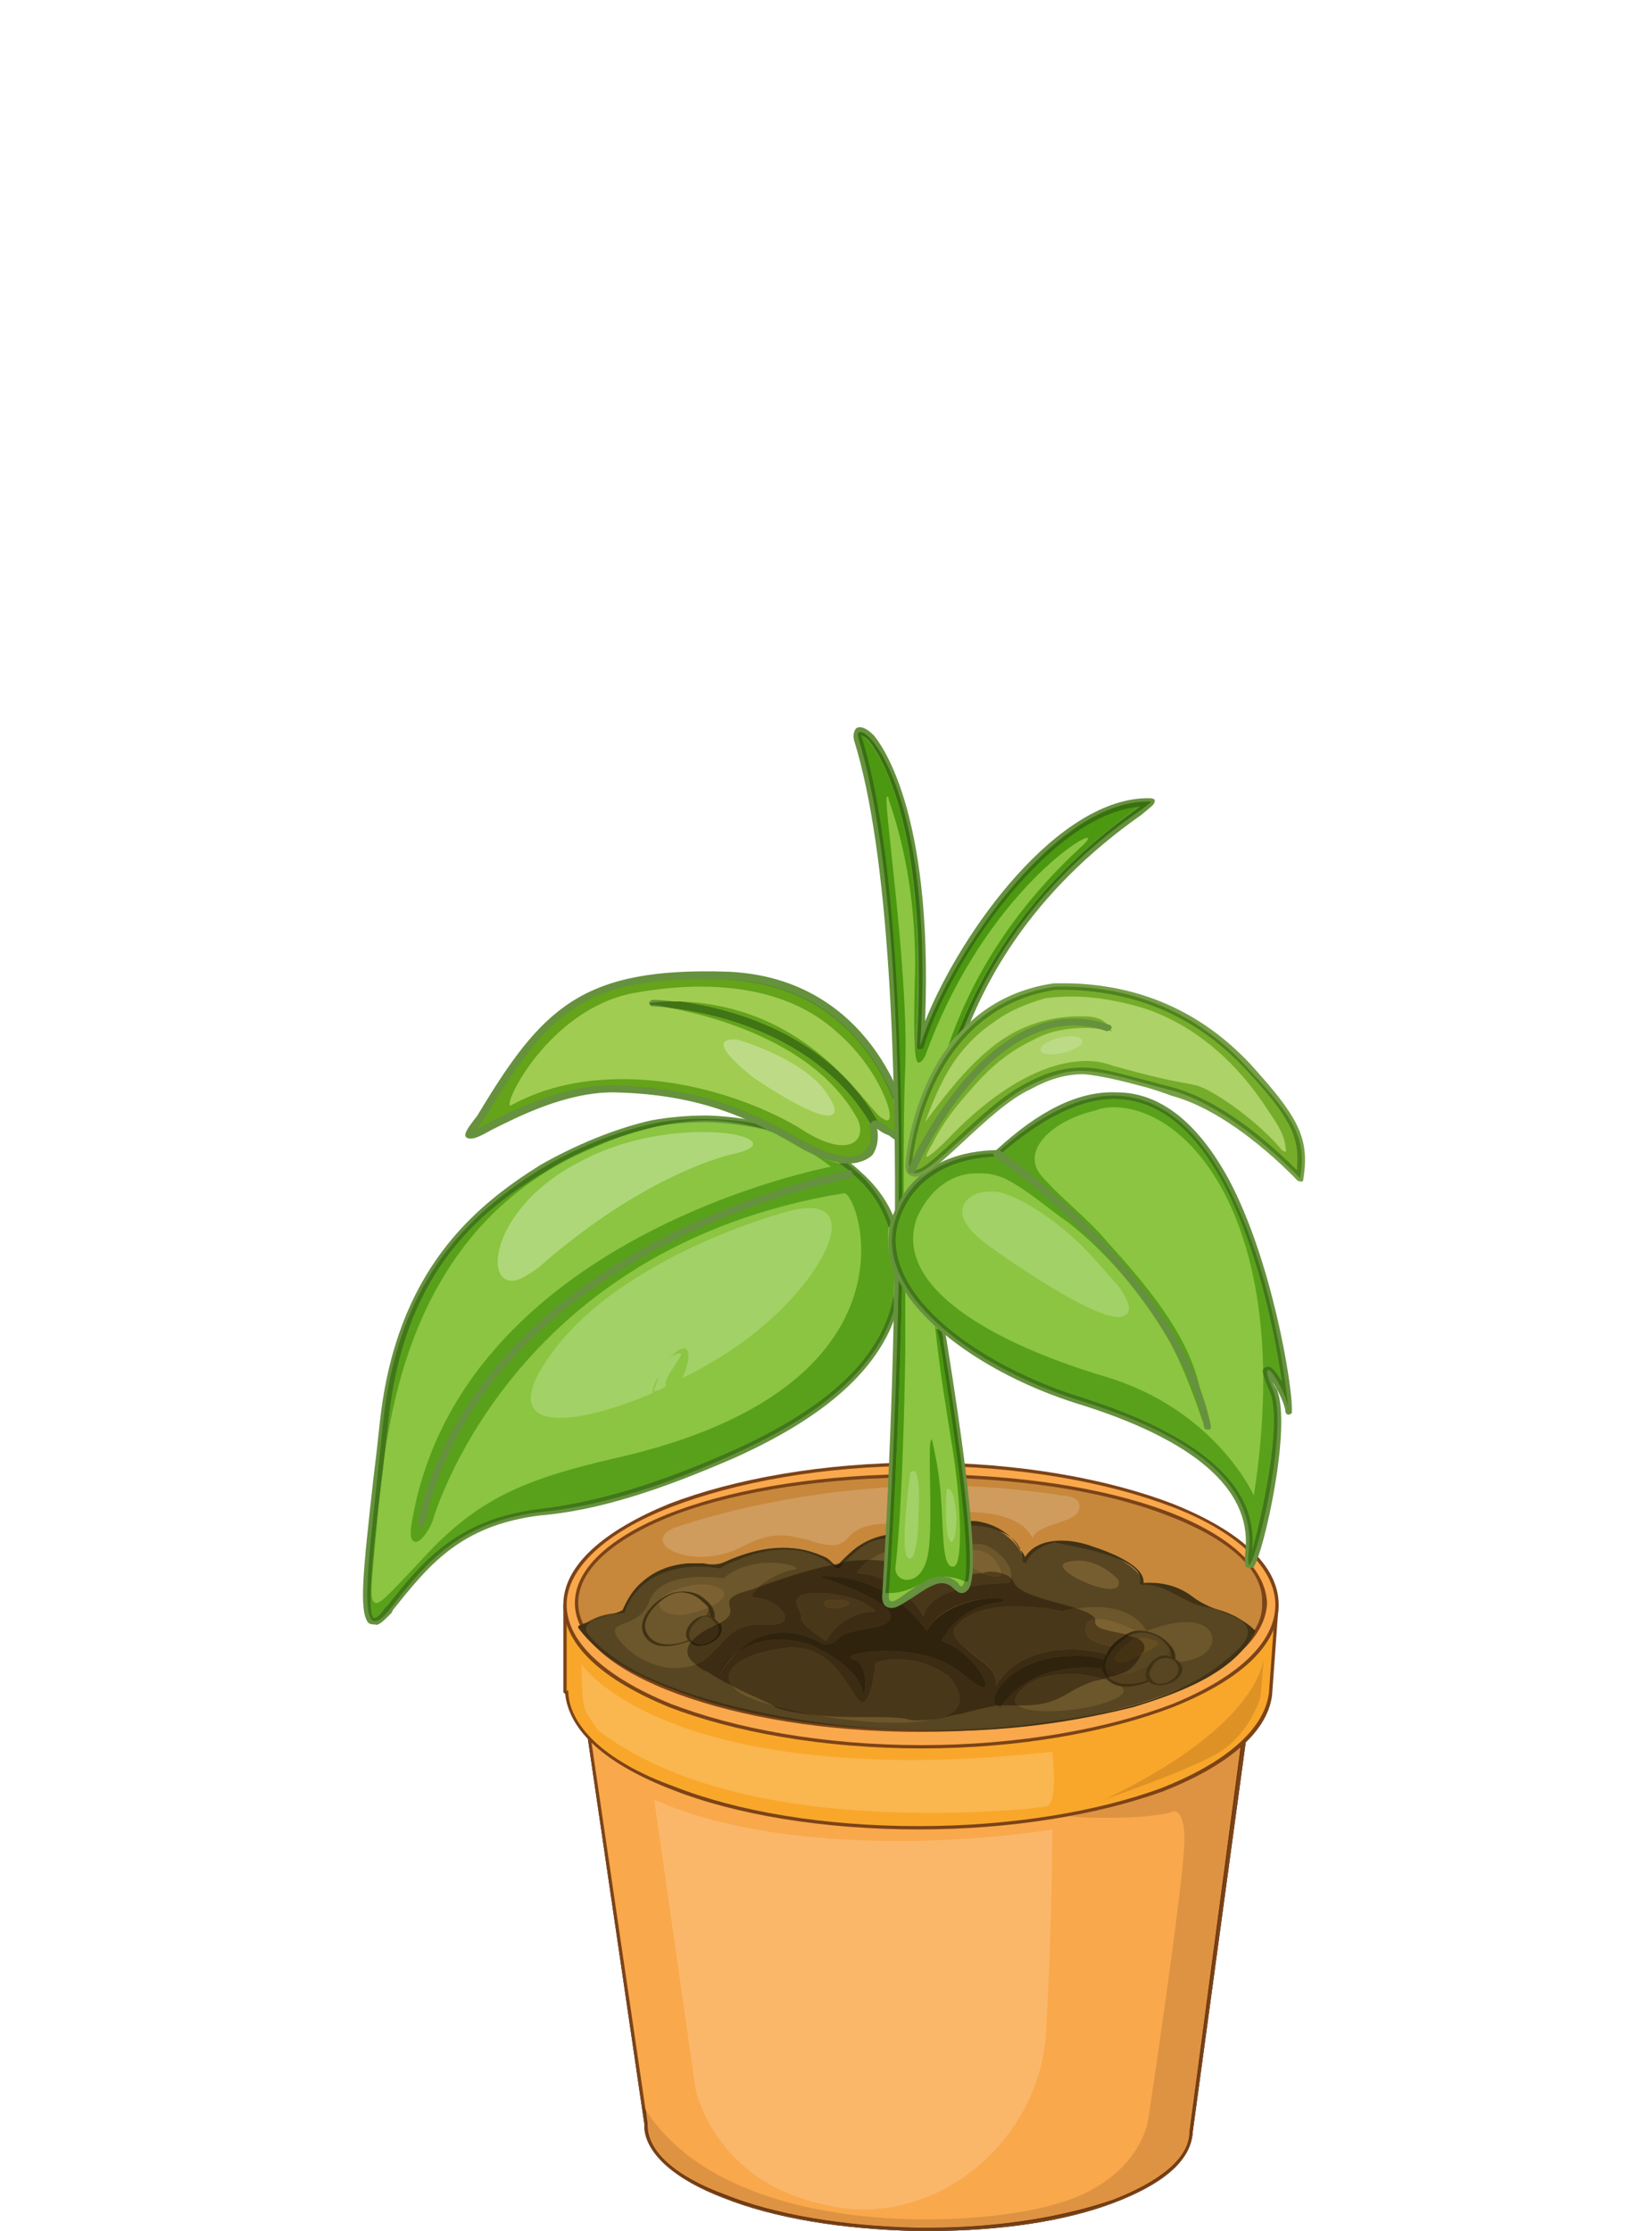 <svg version="1.2" xmlns="http://www.w3.org/2000/svg" viewBox="0 0 100 135" width="100" height="135">
	<title>flower_in_a_pot_03-svg</title>
	<style>
		.s0 { fill: #8bc541 } 
		.s1 { fill: #66913e } 
		.s2 { fill: #59a11b } 
		.s3 { fill: #417719 } 
		.s4 { fill: #aed77a } 
		.s5 { fill: #a2d167 } 
		.s6 { fill: #a0cc51 } 
		.s7 { fill: #64a31a } 
		.s8 { fill: #407414 } 
		.s9 { fill: #bddb86 } 
		.s10 { fill: #aa6b28 } 
		.s11 { fill: #2e1010 } 
		.s12 { fill: #f9a84c } 
		.s13 { fill: #7c4317 } 
		.s14 { fill: #fab76a } 
		.s15 { fill: #de9342 } 
		.s16 { fill: #6f3b14 } 
		.s17 { fill: #f9a72b } 
		.s18 { fill: #c7883c } 
		.s19 { fill: #584521 } 
		.s20 { fill: #403215 } 
		.s21 { fill: #6c562b } 
		.s22 { fill: #775e30 } 
		.s23 { fill: #d09c5d } 
		.s24 { fill: #7c6232 } 
		.s25 { fill: #463618 } 
		.s26 { fill: #de9225 } 
		.s27 { fill: #54401d } 
		.s28 { fill: #3d2e12 } 
		.s29 { fill: #654e21 } 
		.s30 { fill: #fab64f } 
		.s31 { fill: #3c2c13 } 
		.s32 { fill: #875723 } 
		.s33 { fill: #2b200c } 
		.s34 { fill: #493719 } 
		.s35 { fill: #543f1c } 
		.s36 { fill: #2f230e } 
		.s37 { fill: #392911 } 
		.s38 { fill: #291d0a } 
		.s39 { fill: #453213 } 
		.s40 { fill: #4c9811 } 
		.s41 { fill: #387010 } 
		.s42 { fill: #add268 } 
		.s43 { fill: #759f46 } 
		.s44 { fill: #75ad2a } 
		.s45 { fill: #4f831d } 
	</style>
	<path id="Layer" class="s0" d="m52.1 71.1c-3.1-3-8.5-4-12.6-3.1-2.3 0.5-4.7 1.5-6.7 2.7-4.7 2.9-8.7 7-9.6 15.3-0.9 8.4-1.8 14.1 0.3 11.5 2.1-2.7 4.1-5.4 9.2-6 4-0.4 8-1.8 11.7-3.5 4.2-1.9 9.3-5 10-10 0.4-2.9-0.6-5.2-2.3-6.9z"/>
	<path id="Layer" fill-rule="evenodd" class="s1" d="m22.7 98.3q-0.3 0-0.4-0.1c-0.6-0.7-0.3-3.3 0.3-8.7q0.2-1.6 0.4-3.5c1-9.1 5.7-13 9.7-15.5 2.1-1.2 4.5-2.2 6.7-2.7q1.6-0.3 3.4-0.3c3.7 0.1 7.2 1.4 9.4 3.5 2 1.8 2.8 4.3 2.4 7-0.6 4.1-3.9 7.4-10.1 10.2-4.6 2-8.3 3.2-11.8 3.5-4.9 0.6-6.8 3.1-8.9 5.7l-0.1 0.2c-0.5 0.5-0.8 0.8-1 0.7zm20.1-30.4q-1.8 0-3.3 0.3c-2.1 0.5-4.5 1.5-6.5 2.7-4.2 2.5-8.6 6.3-9.5 15.2q-0.2 1.8-0.4 3.4c-0.5 4.2-0.9 7.9-0.5 8.4h0.1c0 0 0.2 0 0.6-0.6l0.2-0.2c2-2.5 4.1-5.2 9.2-5.8 3.4-0.4 7.1-1.5 11.6-3.5 6.1-2.7 9.3-5.9 9.9-9.8 0.3-2.6-0.4-5-2.3-6.7-2.1-2.1-5.5-3.3-9.1-3.4z"/>
	<path id="Layer" class="s2" d="m37.5 68.8c-1.5 0.5-3.1 1.2-4.5 2.1-4.2 2.5-8.6 6.3-9.5 15.2q-0.2 1.8-0.4 3.4c-0.5 4.2-0.9 7.9-0.5 8.4h0.1c0 0 0.2 0 0.6-0.6l0.2-0.2c2-2.5 4.1-5.2 9.2-5.8 3.4-0.4 7.1-1.5 11.6-3.5 6-2.7 9.2-5.8 9.8-9.5q0-0.7 0.1-1.3-0.6-1.4-0.4-2.8-0.5-1.6-1.9-2.9-0.5-0.5-1.1-0.9-0.8-0.2-1.8-0.7 0.8 0.5 1.3 0.9c0 0-22.6 4.2-25.4 21.7-0.1 0.7 0 1 0.3 1 0.2 0 0.7-0.5 1-1.3 0 0 4.6-16.5 24.9-19.8 0.9 0 5.1 11.7-13.7 16-5.7 1.3-8.5 2.5-11.8 6.1-1.6 1.7-2.5 2.7-2.8 2.7-0.5 0-0.3-1.1-0.1-3.5 0.5-4.7 0.7-17.9 12-23.5q1.5-0.7 2.8-1.2zm9.1-0.4q0.1 0.1 0.3 0.2l-0.2-0.1z"/>
	<path id="Layer" fill-rule="evenodd" class="s3" d="m45.8 68q0.5 0.3 0.9 0.5l-0.1-0.1c-1.1-0.3-2.3-0.6-3.8-0.6-1.5 0-3.2 0.3-5.3 1-1.5 0.5-3.1 1.2-4.5 2.1-4.2 2.5-8.6 6.3-9.5 15.2q-0.2 1.8-0.4 3.4c-0.5 4.2-0.9 7.9-0.5 8.4h0.1c0 0 0.2 0 0.6-0.6l0.2-0.2c2-2.5 4.1-5.2 9.2-5.8 3.4-0.4 7.1-1.5 11.6-3.5 6-2.7 9.2-5.8 9.8-9.5q0 0.5 0 1c-1.3 4.3-5.9 7-9.7 8.7-3.7 1.7-7.7 3.1-11.7 3.5-5.1 0.6-7.1 3.3-9.2 6q-0.5 0.6-0.8 0.6c-1 0-0.2-5.1 0.5-12.1 0.9-8.3 4.9-12.4 9.6-15.3 2-1.2 4.4-2.2 6.7-2.7q1.4-0.3 3-0.3 1.7 0 3.3 0.3zm5.5 2.4q0.4 0.4 0.8 0.7c0.8 0.8 1.4 1.7 1.8 2.8q0 0.2-0.1 0.4-0.5-1.7-1.9-3-0.5-0.5-1.1-0.9 0.3 0 0.5 0z"/>
	<path id="Layer" class="s4" d="m42.6 68.5c-2.1 0-4.9 0.4-7.5 1.8-5.1 2.6-5.9 7.2-4.1 7.2 0.4 0 0.9-0.3 1.6-0.8 6.7-5.9 11.9-6.9 11.9-6.9 2.2-0.5 0.8-1.3-1.9-1.3z"/>
	<path id="Layer" class="s5" d="m49 73.1q-0.6 0-1.3 0.2c0 0-10.4 2.7-14.6 9-1.7 2.5-1 3.5 0.8 3.5 1.4 0 3.5-0.6 5.6-1.5q0-0.4 0.4-1.1-0.1 0.1-0.1 0.3-0.2 0.5-0.2 0.7 0.4-0.1 0.7-0.3v-0.2c0-0.5 1.1-1.7 0.9-1.8h-0.1c0 0-0.3 0-0.7 0.4 0.4-0.4 0.7-0.7 1-0.7h0.1c0.3 0.2 0.2 0.9-0.2 1.8 1.2-0.6 2.4-1.3 3.4-2 4.8-3.4 7.4-8.3 4.3-8.3z"/>
	<path id="Layer" class="s1" d="m25.5 92.4c-0.1 0-0.2-0.2-0.2-0.3 3.9-17 25.9-21.2 26.1-21.3 0.1 0 0.2 0.1 0.2 0.2 0.1 0.1 0 0.2-0.1 0.3-0.2 0-22 4.2-25.8 20.9 0 0.1-0.1 0.2-0.2 0.2z"/>
	<path id="Layer" class="s6" d="m54.7 67.6c0 0-1.9-8.2-10.6-8.5-8.7-0.4-11 1.8-15 8.5-1.6 2-0.2 0.9 2.3-0.3 1.6-0.7 3.7-1.4 5.7-1.4 5.5 0.1 8.5 1.7 11.7 3.5 3.3 1.8 4.4 0.4 4.1-1-0.2-0.6 0.4-0.2 1 0.2 0.9 0.5 1.7 1.1 0.8-1z"/>
	<path id="Layer" class="s1" d="m53 68.3l-0.2-0.1c-3.9-7.1-13.2-7.3-13.3-7.3-0.1 0-0.2-0.1-0.2-0.2 0-0.1 0.1-0.2 0.3-0.2 0 0 9.5 0.2 13.6 7.5 0 0.1 0 0.2-0.1 0.3z"/>
	<path id="Layer" class="s7" d="m42.4 59.2c-7.3 0-9.5 2.4-13.1 8.5q-0.4 0.5-0.5 0.7c0.2-0.1 0.5-0.3 0.7-0.4 1.6-0.8 4.5-2.3 7.5-2.3h0.1c5.3 0.1 8.3 1.5 11.8 3.5q1.5 0.8 2.5 0.8 0.7 0 1-0.4c0.3-0.3 0.4-0.7 0.3-1.2-0.1-0.1-0.1-0.3 0-0.4-3.2-5.4-9.5-6.7-12.1-7 3.1 0.6 8.9 2.3 11.3 6.7 0.4 0.8 0.1 1.6-0.9 1.6-0.6 0-1.5-0.3-2.7-1.1-2.2-1.3-6.2-2.9-10.6-2.9-2.3 0-4.6 0.4-6.8 1.6-0.5 0 2.3-5.8 7.4-6.8q2.2-0.4 4.1-0.4c3.4 0 6.2 0.9 8.2 2.7 2.6 2.2 3.7 5.4 3.1 5.4q-0.1 0-0.4-0.2c-1.1-0.9-4.4-6.7-12.1-7 2.9 0.4 8.9 1.9 11.9 7.2 0.2 0.1 0.5 0.3 0.9 0.6l0.2 0.1q0-1-0.1-1.9c-0.9-2.3-3.5-7.1-10-7.3q-0.9-0.1-1.7-0.1z"/>
	<path id="Layer" class="s8" d="m53.1 67.8l0.1 0.2v0.1c0.2 0.1 0.5 0.3 0.7 0.5q0.1 0.1 0.3 0.1 0-0.1 0-0.2l-0.2-0.1c-0.4-0.3-0.7-0.5-0.9-0.6zm-10.7-8.8c-7.3 0-9.6 2.4-13.3 8.6-0.7 0.8-0.8 1.1-0.6 1.1 0.3 0 1.4-0.7 2.9-1.4 1.6-0.7 3.6-1.4 5.6-1.4h0.1c5.5 0.1 8.5 1.7 11.7 3.5 1.1 0.6 2 0.8 2.6 0.8 1.2 0 1.7-0.9 1.5-1.8v-0.1l-0.1-0.1-0.1-0.2c-0.1 0.1-0.1 0.3 0 0.4 0.1 0.5 0 0.9-0.3 1.2q-0.3 0.4-1 0.4-1 0-2.5-0.8c-3.5-2-6.5-3.4-11.8-3.5h-0.1c-3 0-5.9 1.5-7.5 2.3-0.2 0.1-0.5 0.3-0.7 0.4q0.1-0.2 0.5-0.7c3.6-6.1 5.8-8.5 13.1-8.5q0.8 0 1.7 0.1c6.5 0.3 9.1 5 10 7.3q0-0.4 0-0.7c-1.1-2.4-3.8-6.6-10-6.8q-0.9-0.1-1.7-0.1z"/>
	<path id="Layer" class="s8" d="m40.6 60.6q-0.6 0-1.3 0.1l0.1 0.1q0.4 0 1.2 0.2c2.6 0.3 8.9 1.6 12.1 7l0.1 0.2 0.1 0.1q-0.1-0.3 0.1-0.3 0.1 0.1 0.2 0.1v-0.1l-0.1-0.2c-3-5.3-9-6.8-11.9-7.2q-0.3 0-0.6 0z"/>
	<path id="Layer" class="s9" d="m44.4 62.9c-1.3 0-0.3 1.1 1.2 2.3 1.6 1.1 3.7 2.3 4.5 2.3 0.5 0 0.6-0.3 0.1-1.1-1.3-2.3-5.6-3.5-5.6-3.5z"/>
	<path id="Layer" class="s5" d="m68.3 67.7q-0.4 0-0.8 0.3c-0.7 0.4-0.8 0.9-0.7 1.4 0.3 0.8 1.2 1.4 2 1.8q1.4 0.7 2.7 1.4c0.3 0.2 0.7 0.5 1.1 0.5 0.3 0 0.5-0.1 0.6-0.4 0.2-0.7-1-2.2-1.4-2.6-0.7-0.9-1.6-1.8-2.7-2.2q-0.4-0.2-0.8-0.2z"/>
	<path id="Layer" class="s10" d="m75.4 104l-3.3 25c-0.1 3.4-7.5 6-16.6 5.9-9.1-0.1-16.5-3-16.4-6.4l-3.9-26.7z"/>
	<path id="Layer" class="s11" d="m75.4 104h-0.1l-3.3 25c0 1.6-1.8 3-4.6 4.1-2.9 1-6.8 1.7-11.2 1.7q-0.4 0-0.7 0c-4.5-0.1-8.6-0.8-11.6-2-3-1.1-4.7-2.6-4.7-4.2v-0.1l-3.9-26.5 40.1 2.1v-0.1l0.1-0.1-40.3-2.2-0.1 0.1v0.1l3.9 26.6h0.1-0.1v0.1c0 1.7 1.9 3.3 4.8 4.4 3 1.2 7.1 1.9 11.7 2q0.3 0 0.7 0c4.4 0 8.3-0.6 11.2-1.7 2.9-1.1 4.7-2.5 4.8-4.3h-0.1 0.1l3.4-25h-0.1v-0.1z"/>
	<path id="Layer" class="s12" d="m75.4 104l-3.3 25c-0.1 3.4-7.5 6-16.6 5.9-9.1-0.1-16.5-3-16.4-6.4l-3.9-26.7z"/>
	<path id="Layer" class="s13" d="m75.4 104h-0.1l-3.3 25c0 1.6-1.8 3-4.6 4.1-2.9 1-6.8 1.7-11.2 1.7q-0.4 0-0.7 0c-4.5-0.1-8.6-0.8-11.6-2-3-1.1-4.7-2.6-4.7-4.2v-0.1l-3.9-26.5 40.1 2.1v-0.1l0.1-0.1-40.3-2.2-0.1 0.1v0.1l3.9 26.6h0.1-0.1v0.1c0 1.7 1.9 3.3 4.8 4.4 3 1.2 7.1 1.9 11.7 2q0.3 0 0.7 0c4.4 0 8.3-0.6 11.2-1.7 2.9-1.1 4.7-2.5 4.8-4.3h-0.1 0.1l3.4-25h-0.1v-0.1z"/>
	<path id="Layer" class="s14" d="m39.6 108.9l2.5 17.5c0 0 1.1 5.6 7.8 7q1.2 0.3 2.3 0.3c5.8 0 10.6-4.8 11.1-10.4 0.4-6.8 0.4-12.6 0.4-12.6 0 0-4 0.7-9.3 0.7-4.6 0-10.3-0.5-14.8-2.5z"/>
	<path id="Layer" class="s15" d="m75.1 105.7c-1.1 1-2.8 1.9-4.7 2.7-1.7 0.6-3.6 1.1-5.7 1.5q0.8 0.1 2.1 0.1c1.1 0 2.4 0 4-0.3 0 0 0.1-0.1 0.3-0.1 0.2 0 0.6 0.3 0.6 1.7 0 2.4-2.2 17-2.2 17 0 0-0.5 3.7-5.7 5.1-1.7 0.5-4.6 0.9-7.7 0.9-6.2 0-13.7-1.5-17-6.6l0.1 0.8v0.1c0 1.6 1.7 3.1 4.7 4.2 3 1.2 7.1 1.9 11.6 2q0.3 0 0.7 0c4.4 0 8.3-0.7 11.2-1.7 2.8-1.1 4.6-2.5 4.6-4.1z"/>
	<path id="Layer" class="s16" d="m75.2 105.6q0 0-0.1 0.1l-3.1 23.3c0 1.6-1.8 3-4.6 4.1-2.9 1-6.8 1.7-11.2 1.7q-0.4 0-0.7 0c-4.5-0.1-8.6-0.8-11.6-2-3-1.1-4.7-2.6-4.7-4.2v-0.1l-0.1-0.8q-0.1-0.1-0.2-0.2l0.2 1c-0.1 3.4 7.3 6.3 16.4 6.4q0.3 0 0.7 0c8.8 0 15.8-2.6 15.9-5.9z"/>
	<path id="Layer" class="s17" d="m34.2 97.1l3.9 0.2c3.9-2.2 10.3-3.6 17.5-3.6 8.1 0 15.1 1.8 18.7 4.4 1.5-0.5 3-1 3-1l-0.4 5.5c-0.6 4.5-9.9 8-21.3 8-11.6 0-21-3.6-21.3-8.2l-0.1-0.1v-4.9z"/>
	<path id="Layer" class="s13" d="m34.2 97.1v0.1l3.9 0.2h0.1c3.8-2.2 10.2-3.6 17.4-3.6 8 0 15 1.8 18.6 4.4h0.1c1.5-0.5 3.1-1 3.1-1l-0.1-0.1h-0.1l-0.4 5.5h0.1v-0.1h-0.1c-0.3 2.2-2.7 4.2-6.5 5.7-3.8 1.4-9 2.3-14.7 2.3-5.8 0-11-0.9-14.8-2.4-3.9-1.4-6.3-3.5-6.4-5.7v-0.1h-0.1v-4.9h-0.1-0.1l0.1 0.1 0.1-0.1v-0.3h-0.1-0.1v0.3h0.1l0.1-0.1h-0.1l-0.1 0.1v4.9 0.1l0.1 0.1 0.1-0.1h-0.1c0.2 2.4 2.6 4.4 6.5 5.9 3.8 1.5 9.1 2.4 14.9 2.4 5.7 0 10.9-0.9 14.8-2.3 3.8-1.5 6.3-3.5 6.6-5.8h-0.1v0.1l0.1-0.1 0.4-5.5v-0.1h-0.1c0 0-1.5 0.5-3 1v0.1l0.1-0.1c-3.7-2.7-10.7-4.4-18.8-4.4-7.3 0-13.7 1.4-17.5 3.6v0.1-0.1l-3.9-0.2-0.1 0.1z"/>
	<path id="Layer" class="s12" d="m34.2 97.1c0 4.8 9.7 8.6 21.6 8.6 11.9 0 21.5-3.8 21.5-8.6 0-4.7-9.6-8.5-21.5-8.5-11.9 0-21.6 3.8-21.6 8.5z"/>
	<path id="Layer" class="s13" d="m34.2 97.1h-0.1c0 2.5 2.5 4.6 6.4 6.2 3.9 1.5 9.3 2.5 15.3 2.5 5.9 0 11.3-1 15.2-2.5 4-1.6 6.4-3.7 6.4-6.2 0-2.4-2.4-4.5-6.4-6.1-3.9-1.5-9.3-2.5-15.2-2.5-6 0-11.4 1-15.3 2.5-3.9 1.6-6.4 3.7-6.4 6.1h0.1 0.1c0-2.2 2.4-4.4 6.3-5.9 3.9-1.5 9.2-2.5 15.2-2.5 5.9 0 11.3 1 15.2 2.5 3.9 1.5 6.2 3.7 6.2 5.9 0 2.3-2.3 4.4-6.2 6-3.9 1.5-9.3 2.5-15.2 2.5-6 0-11.3-1-15.2-2.5-3.9-1.6-6.3-3.7-6.3-6z"/>
	<path id="Layer" class="s18" d="m34.9 97c0 4.2 9.3 7.7 20.8 7.7 11.5 0 20.8-3.5 20.8-7.7 0-4.3-9.3-7.7-20.8-7.7-11.5 0-20.8 3.4-20.8 7.7z"/>
	<path id="Layer" class="s13" d="m34.9 97h-0.1c0 2.2 2.4 4.1 6.2 5.5 3.8 1.4 9 2.3 14.7 2.3 5.8 0 11-0.9 14.8-2.3 3.8-1.4 6.1-3.3 6.2-5.5-0.1-2.2-2.4-4.2-6.2-5.6-3.8-1.4-9-2.2-14.8-2.2-5.7 0-10.9 0.8-14.7 2.2-3.8 1.4-6.2 3.4-6.2 5.6h0.1 0.1c0-2.1 2.3-4 6-5.4 3.8-1.4 9-2.2 14.7-2.2 5.8 0 11 0.8 14.7 2.2 3.8 1.4 6.1 3.3 6 5.4 0.1 2-2.2 3.9-6 5.3-3.7 1.4-8.9 2.3-14.7 2.3-5.7 0-10.9-0.9-14.7-2.3-3.7-1.4-6-3.3-6-5.3z"/>
	<path id="Layer" class="s19" d="m69.1 95.8c0 0 0.4-0.9-3-2.2-3.3-1.2-4.1 1-4.1 1 0 0 0.1-1-1.7-2.1-1.8-1.2-4.5 0.7-4.5 0.7-2.9-1.3-5.1 1.7-5.1 1.7-2.7-2.7-7.2-0.1-7.2-0.1-4.6-1-5.8 2.8-5.8 2.8-1.1 0-1.9 0.3-2.6 0.9 2.3 3.3 10.4 5.9 20 6.2 10.5 0.2 19.2-2.4 20.8-6.1-1.2-1.2-3.4-1.5-3.4-1.5-1-1.5-3.4-1.3-3.4-1.3z"/>
	<path id="Layer" class="s20" d="m69.2 95.9c0.3-1.2-2.4-2.1-3-2.3-1.3-0.5-3.4-0.7-4.2 0.7-0.1 0.2 0 0.2 0 0.2 0.1 0 0.1-0.1 0.1 0 0-0.3-0.2-0.6-0.4-0.8-0.5-0.9-1.4-1.4-2.3-1.6-0.8-0.2-1.8 0.1-2.5 0.4q-0.6 0.3-1.1 0.6c0.1-0.1-1.3-0.3-1.1-0.3-1.1 0-1.9 0.2-2.8 0.8-0.4 0.3-0.7 0.6-1 0.9-0.4 0.5-0.5-0.1-1-0.3-2-0.9-4-0.6-6 0.3-0.4 0.2-0.9 0.2-1.3 0.1-0.3 0-0.6 0-1 0-1 0.1-1.9 0.4-2.7 1.1-0.5 0.4-0.9 1-1.2 1.7-0.1 0.2-2.2 0.7-2.7 1v0.1c1.7 2.3 4.7 3.4 7.3 4.3 4.1 1.3 8.5 1.8 12.9 1.9 4.5 0.2 9-0.3 13.4-1.4 2.6-0.8 6.1-2 7.4-4.6l-0.1-0.1c-1.1-1-2.5-1.1-3.6-1.9-1-0.8-2.1-1-3.2-0.9-0.2 0 0 0.1 0.1 0.1 1.3-0.1 2.3 1 3.6 1.3 1.1 0.2 3.5 0.8 2.5 2.2-0.4 0.5-0.9 0.9-1.4 1.3-3.2 2.5-8 3.2-12 3.7-5.4 0.6-11 0.3-16.4-0.9-2.3-0.5-4.6-1.2-6.7-2.2q-1.2-0.6-2.3-1.5-0.5-0.4-0.8-0.8c-1.1-1.1 2-1.4 2.1-1.4 0.8-2.4 3.4-3.1 5.7-2.7 0.2 0 0.7-0.4 0.9-0.4 2-0.9 4.4-1.2 6.2 0.4h0.2q0.4-0.5 1-1c1.4-1.2 2.1-0.7 4.1-0.7 0.3 0 0.8-0.4 1.2-0.6 1.5-0.7 4.9-0.2 4.8 1.9l0.2 0.1c0.3-0.8 1.1-1.1 1.8-1.3-0.5 0.1 5.6 0.7 5.1 2.5z"/>
	<path id="Layer" class="s21" d="m43.8 95.5c0 0-3.8-0.6-4.5 1.4-0.7 1.9-3.1 0.9-1.6 2.6 1.6 1.7 4 1.8 5.1 0.8 1-0.9 1.4-2.2 3.6-2 2.1 0.2 0.8-1.5-0.5-1.6-1.3 0 1.1-1.6 2.1-1.7 1.1-0.1-2.2-1.2-4.2 0.5z"/>
	<path id="Layer" class="s21" d="m53 97.5c0 0-0.8-1-3.3-1.1-2.5 0-1.1 1-1.2 1.5-0.1 0.4 1.5 1.4 1.5 1.4 0 0 0.8-1.7 3-1.8z"/>
	<path id="Layer" class="s21" d="m51.9 95.2c-0.2 0 1.6-2 3.4-1.4 0.9 0.3 1.6 0.1 2.4-0.1 0.9-0.3 1.7-0.5 2.5 0.1 1.5 1.1 0.9 2 0.9 2 0 0-4.7-0.1-5.2 2 0 0-1.4-2.5-4-2.6z"/>
	<path id="Layer" class="s21" d="m64.3 97.5c-0.1 0-0.4-0.1-1-0.2-1.5-0.1-4.4-0.3-5.4 1.1 0 0-0.6 0.4 0.5 1.3 1.1 0.9 1.9 1.2 1.9 2.3 0 0 1.5-3.2 7.3-1.8 5.8 1.4 6.5-1.1 5.3-1.8-1.2-0.7-3.5 0.3-3.5 0.3 0 0-0.9-2.2-5.1-1.2z"/>
	<path id="Layer" class="s22" d="m67.7 95.6c0 0-1.3-1.5-3-1.1-1.8 0.3 3.5 2.7 3 1.1z"/>
	<path id="Layer" class="s21" d="m57.4 101.4c0 0-1.9-1.5-4.4-0.8 0 0-0.2 2.4-0.8 2.4-0.6 0-1.5-3.6-4.5-3.3-3 0.3-4.4 1.5-3.1 2.6 1.2 1 7.2 2.2 10.8 1.9 3.6-0.3 2.9-1.9 2-2.8z"/>
	<path id="Layer" class="s21" d="m65.3 101.3c0 0-2.5-0.3-3.7 1.2-1.1 1.5 4.1 1.2 5.9 0.3 1.9-0.9-2-1.5-2.2-1.5z"/>
	<path id="Layer" class="s23" d="m56.9 89.9c-9.3 0-16.2 2.6-16.2 2.6-1.4 0.7-0.1 1.7 1.7 1.7 0.9 0 1.8-0.2 2.7-0.7 0.8-0.4 1.5-0.6 2.1-0.6 0.7 0 1.3 0.2 1.8 0.3 0.5 0.2 1 0.3 1.4 0.3 0.3 0 0.6-0.1 0.9-0.4 0.5-0.7 1.5-0.9 2.4-0.9 1 0 1.9 0.2 1.9 0.2 0 0 0.2-0.9 2.9-0.9q0.2 0 0.4 0c3.2 0.1 3.6 1.6 3.6 1.6 0.2-0.9 2.5-0.9 2.8-1.7 0.3-0.9-1-0.9-1-0.9-2.5-0.4-5-0.6-7.4-0.6z"/>
	<path id="Layer" class="s24" d="m43.8 96.3c-0.1-0.2-1.1-0.8-2.9-0.1-1.9 0.7-0.8 1.7 0.6 1.5 1.4-0.3 2.6-0.9 2.3-1.4z"/>
	<path id="Layer" class="s24" d="m51 96.8c0 0-1.3-0.2-1.1 0.3 0.3 0.5 2.4 0 1.1-0.3z"/>
	<path id="Layer" class="s24" d="m60.6 95.1c0 0-0.4-1.5-2-1.3-1.6 0.3 2 2.3 2 1.3z"/>
	<path id="Layer" class="s24" d="m68.8 98.7c0 0-3.1-1.6-3.1-0.1 0 1.5 4.2 1.2 3.1 0.1z"/>
	<path id="Layer" class="s25" d="m60.6 103.2q-0.1 0-0.2 0 0.1 0.1 0.1 0.1 0.1 0 0.1 0 0-0.1 0-0.1z"/>
	<path id="Layer" class="s26" d="m76.5 100.4c-1 4.7-9.7 8.5-9.7 8.5 0 0 5-1.7 6.9-2.8 2-1.2 2.6-3.4 2.6-3.4z"/>
	<path id="Layer" class="s20" d="m42.7 96.8c-0.5-0.5-1.3-0.6-2-0.4-1 0.3-2.4 1.7-1.6 2.7 0.7 0.9 2.1 0.4 2.9 0.1 0.5-0.2 1-0.6 1.2-1.1 0.2-0.5-0.1-1-0.5-1.3l-0.2 0.1c0.9 0.7 0.6 1.5-0.2 2-0.8 0.6-2.5 1-3.1 0-0.6-0.9 0.7-2.1 1.4-2.4 0.6-0.3 1.4-0.1 1.9 0.4z"/>
	<path id="Layer" class="s27" d="m42.9 97.4q0 0.1-0.2 0.4 0.2 0 0.3 0 0-0.2-0.1-0.4z"/>
	<path id="Layer" class="s28" d="m43 97.2q0 0-0.1 0.2 0.1 0.2 0.1 0.4 0.1 0 0.2 0.1 0-0.4-0.2-0.7z"/>
	<path id="Layer" class="s19" d="m43.3 98.1c0 0-0.7-0.7-1.3 0.1-0.7 0.7-0.3 1.4 0.5 1.3 0.7-0.1 1.6-0.8 0.8-1.4z"/>
	<path id="Layer" class="s20" d="m43.4 98.1c-0.2-0.3-0.6-0.4-0.9-0.3-0.6 0.1-1.3 1-0.8 1.5 0.7 0.8 2.7-0.3 1.7-1.2h-0.2c1 0.9-0.9 1.9-1.4 1.1-0.3-0.4 0.2-1 0.5-1.2 0.3-0.3 0.7-0.2 0.9 0.1z"/>
	<path id="Layer" class="s19" d="m70.5 99.3c0 0-1.4-1.3-2.9 0.1-1.4 1.5-0.7 2.7 0.9 2.6 1.5-0.2 3.5-1.5 2-2.7z"/>
	<path id="Layer" class="s20" d="m70.6 99.3c-0.6-0.5-1.3-0.7-2-0.6-1 0.3-2.5 1.8-1.6 2.9 0.7 0.8 2.1 0.4 2.9 0 0.5-0.2 1-0.5 1.2-1 0.2-0.6-0.2-1-0.5-1.3-0.1-0.1-0.3-0.1-0.2 0 2 1.7-2.6 3.7-3.4 2-0.4-0.9 0.7-1.9 1.3-2.3 0.7-0.4 1.6-0.2 2.1 0.3 0 0 0.2 0 0.2 0z"/>
	<path id="Layer" class="s27" d="m70.8 99.8c-0.1 0.3-0.4 0.9-1.5 1.1 0 0-0.7 0.4-1.3 0.4q-0.1 0-0.2 0-0.3 0.1-0.7 0.2c0.3 0.3 0.7 0.4 1.2 0.4 1.3 0 3-1 2.5-2.1z"/>
	<path id="Layer" class="s28" d="m70.8 99.6q0 0 0 0.2c0.5 1.1-1.2 2.1-2.5 2.1-0.5 0-0.9-0.1-1.2-0.4q0 0 0 0c0.2 0.3 0.6 0.5 1.1 0.5q0.1 0 0.3 0c1.4-0.2 3.2-1.3 2.3-2.4z"/>
	<path id="Layer" class="s29" d="m69.3 99.1q-0.3 0-0.5 0c0.4 0.2 0.6 0.5 0.4 0.9q-0.1 0-0.1 0.1c0.4-0.2 1-0.4 1-0.7q0-0.1-0.4-0.2-0.2-0.1-0.4-0.1z"/>
	<path id="Layer" class="s19" d="m71.2 100.5c0 0-0.7-0.7-1.4 0.1-0.6 0.8-0.2 1.4 0.5 1.3 0.7 0 1.7-0.7 0.9-1.4z"/>
	<path id="Layer" class="s20" d="m71.3 100.5c-0.3-0.2-0.7-0.4-1-0.3-0.5 0.1-1.3 1-0.8 1.5 0.7 0.8 2.8-0.3 1.8-1.2h-0.2c0.9 0.9-1 1.9-1.4 1.1-0.3-0.3 0-0.7 0.2-1 0.3-0.3 0.8-0.4 1.2-0.1z"/>
	<path id="Layer" class="s30" d="m35.2 100.7c0 0 0 2.2 0.2 2.7 0.2 0.5 0.8 1.3 0.8 1.3 5.5 4.2 14 5 20.1 5 3.8 0 6.7-0.3 7-0.4 0.8 0 0.4-3.3 0.4-3.3q-4.6 0.5-8.4 0.5c-16.3 0-20.1-5.8-20.1-5.8z"/>
	<path id="Layer" fill-rule="evenodd" class="s31" d="m51.9 95.2c2.6 0.1 4 2.6 4 2.6 0.5-2 4.7-2 5.1-2q0.1 0 0.1 0c0 0 0-0.1 0.1-0.3q0.1 0.1 0.2 0.3c0.3 0.7 2.4 1.1 3.7 1.5q-0.4 0.1-0.8 0.2 0 0 0 0c-0.1 0-0.5-0.1-1-0.2-0.5 0-1.2-0.1-1.9-0.1-1.3 0-2.8 0.3-3.5 1.2 0 0-0.6 0.4 0.5 1.3 1.1 1 1.9 1.2 1.9 2.3 0 0 1-2.2 4.6-2.2q0.9 0 2.1 0.3-0.1 0.1-0.2 0.3-0.7-0.2-1.6-0.2-0.7 0-1.5 0.1c-3.1 0.6-4 2.8-3.3 2.9-0.7 0.1-1.5 0.3-2.2 0.5q-0.7 0.1-1.3 0.3c1.8-0.6 1.2-1.8 0.5-2.6 0 0-1.3-1-3.1-1q-0.6 0-1.3 0.2c0 0-0.2 2.4-0.8 2.4q0 0 0 0c-0.6 0-1.4-3.3-4.2-3.3q-0.1 0-0.3 0c-2.8 0.3-4.1 1.4-3.4 2.3-0.4-0.2-0.8-0.4-1.4-0.8q-0.5-0.2-0.8-0.5 0.4-0.1 0.7-0.4c1-0.8 1.4-2 3.2-2q0.2 0 0.4 0 0.1 0 0.3 0c1.7 0 0.4-1.5-0.8-1.6-0.6 0-0.4-0.3 0.1-0.7 1.2-0.4 2.8-1 4.4-1.3q0.1 0.1 0.2 0.2h0.2q0.2-0.2 0.3-0.4 0.8-0.1 1.5-0.1c-0.5 0.4-0.8 0.8-0.7 0.8zm-2.1 4.3c-0.1-0.1-1.1-0.7-2.4-0.7-0.8 0-1.8 0.2-2.8 1.2-0.9 0.6-1.1 1.4-1.1 1.4q0.6-0.9 1.1-1.4c0.6-0.4 1.4-0.8 2.6-0.8q0.8 0 1.8 0.3c0 0 3 1.2 3.3 3.1 0 0 0.4-1.9-0.7-2.2-0.5-0.2 0.5-0.5 2-0.5 1.5 0 3.5 0.3 4.8 1.5 0.6 0.5 1 0.7 1.1 0.7 0.6 0-0.7-2.2-2.5-2.8 0 0 0.8-1.9 3.2-2.3 0.8-0.1 0.7-0.3 0-0.3-1 0-3.3 0.4-4.1 2 0 0-2.1-3.3-6-3.3q-0.3 0-0.5 0c0 0 4.1 1.3 4.3 2.3 0.2 1.1-2.6 0.6-3.3 1.6 0 0-0.3 0.2-0.6 0.2q-0.1 0-0.2 0zm3.2-2c0 0-0.8-1-3.3-1.1q-0.1 0-0.2 0c-2.2 0-0.9 1-1 1.5-0.1 0.4 1.5 1.4 1.5 1.4 0 0 0.8-1.7 3-1.8z"/>
	<path id="Layer" class="s32" d="m50.8 94.6q-0.2 0-0.3 0.1 0 0 0 0 0 0 0.1 0 0.1 0 0.2-0.1z"/>
	<path id="Layer" class="s31" d="m46.8 103.2q0.1 0 0.1 0.1c0.8 0.3 1.7 0.4 2.6 0.5-1-0.2-1.9-0.4-2.7-0.6zm3.7-8.5q0 0 0 0 0 0 0 0 0 0 0 0z"/>
	<path id="Layer" class="s33" d="m51.1 94.5q-0.1 0.1-0.3 0.1-0.1 0.1-0.2 0.1-0.1 0-0.1 0 0 0 0 0-0.1 0-0.1 0 0.1 0.1 0.2 0.2h0.2q0.2-0.2 0.3-0.4z"/>
	<path id="Layer" class="s34" d="m46 96q-0.5 0.2-0.9 0.3c-2 0.6 0 1.1-1.5 1.9 0.4 0.7-0.5 1.4-1.3 1.4q-0.3 0-0.5-0.2-0.5 0.7 0.3 1.3 0.4-0.1 0.7-0.4c1-0.8 1.4-2 3.2-2q0.2 0 0.4 0 0.1 0 0.3 0c1.7 0 0.4-1.5-0.8-1.6-0.6 0-0.4-0.3 0.1-0.7z"/>
	<path id="Layer" fill-rule="evenodd" class="s34" d="m49.7 96.4c2.5 0.1 3.3 1.1 3.3 1.1-2.2 0.1-3 1.8-3 1.8 0 0-1.6-1-1.5-1.4 0.1-0.5-1.2-1.5 1-1.5q0.1 0 0.2 0zm1.3 0.4c0 0-0.3 0-0.6 0-0.3 0-0.6 0.1-0.5 0.3 0.1 0.2 0.3 0.2 0.6 0.2 0.6 0 1.4-0.3 0.5-0.5z"/>
	<path id="Layer" class="s34" d="m52.7 94.4q0 0-0.1 0c-0.5 0.4-0.8 0.8-0.7 0.8 2.6 0.1 4 2.6 4 2.6 0.5-2 4.7-2 5.1-2q0.1 0 0.1 0c0 0 0-0.1 0.1-0.3q-0.2-0.2-0.6-0.3 0 0.2-0.3 0.2c-0.2 0-0.5-0.1-0.9-0.2-0.4 0-0.7 0.1-0.7 0.1-1.1-0.4-2 0.2-4.5-0.7q-0.7-0.2-1.5-0.2z"/>
	<path id="Layer" class="s34" d="m61.4 97.2c-1.3 0-2.8 0.3-3.5 1.2 0 0-0.6 0.4 0.5 1.3 1.1 0.9 1.9 1.2 1.9 2.3 0 0 1-2.2 4.6-2.2q0.9 0 2.1 0.3 0.1-0.3 0.3-0.5c-0.8-0.1-1.6-0.4-1.6-1 0-0.4 0.3-0.6 0.6-0.6-0.1-0.3-0.6-0.5-1.2-0.7q-0.4 0.1-0.8 0.2 0 0 0 0c-0.1 0-0.5-0.1-1-0.2-0.5 0-1.2-0.1-1.9-0.1z"/>
	<path id="Layer" class="s34" d="m48 99.7q-0.1 0-0.3 0c-2.8 0.3-4.1 1.4-3.4 2.3 0.7 0.4 1.3 0.6 2.5 1.2 0.8 0.2 1.7 0.4 2.7 0.6 1.9 0.2 4 0 5.3 0.2q0.3 0.1 0.7 0.1 0.6 0 1.4-0.1c1.8-0.6 1.2-1.8 0.5-2.6 0 0-1.3-1-3.1-1q-0.6 0-1.3 0.2c0 0-0.2 2.4-0.8 2.4q0 0 0 0c-0.6 0-1.4-3.3-4.2-3.3z"/>
	<path id="Layer" class="s35" d="m50.4 96.8c-0.3 0-0.6 0.1-0.5 0.3 0.1 0.2 0.3 0.2 0.6 0.2 0.6 0 1.4-0.3 0.5-0.5 0 0-0.3 0-0.6 0z"/>
	<path id="Layer" class="s35" d="m60 95.1q-0.3 0-0.6 0.1c0.4 0.1 0.7 0.2 0.9 0.2q0.3 0 0.3-0.2-0.3-0.1-0.6-0.1z"/>
	<path id="Layer" class="s35" d="m66.3 98c-0.3 0-0.6 0.2-0.6 0.6 0 0.6 0.8 0.9 1.6 1 0.2-0.3 0.6-0.5 0.9-0.7-0.9-0.2-2-0.3-1.9-0.8q0-0.1 0-0.1z"/>
	<path id="Layer" fill-rule="evenodd" class="s36" d="m44.6 100c-0.9 0.6-1.1 1.4-1.1 1.4q0.5-0.9 1.1-1.4zm5.5-4.6q-0.3 0-0.5 0c0 0 4.1 1.3 4.3 2.3 0.2 1.1-2.6 0.6-3.3 1.6 0 0-0.3 0.2-0.6 0.2q-0.1 0-0.2 0c-0.1-0.1-1.1-0.7-2.4-0.7-0.8 0-1.8 0.2-2.8 1.2 0.6-0.4 1.4-0.8 2.6-0.8q0.8 0 1.8 0.3c0 0 3 1.2 3.3 3.1 0 0 0.4-1.9-0.7-2.2-0.5-0.2 0.5-0.5 2-0.5 1.5 0 3.5 0.3 4.8 1.5 0.6 0.5 1 0.7 1.1 0.7 0.6 0-0.7-2.2-2.5-2.8 0 0 0.8-1.9 3.2-2.3 0.8-0.1 0.7-0.3 0-0.3-1 0-3.3 0.5-4.1 2 0 0-2.1-3.3-6-3.3zm6 3.3q0 0 0 0z"/>
	<path id="Layer" class="s31" d="m65.8 100.9c-3.8 0-4.9 2.1-5.2 2.3q0.4 0 0.8 0 0.1 0 0.2 0 0 0 0 0c-0.2-0.2-0.2-0.4 0-0.7 0.8-1.1 2.3-1.2 3.1-1.2 0.3 0 0.6 0 0.6 0 0.1 0 0.8 0.1 1.4 0.3q0.2 0 0.3-0.1-0.2-0.2-0.3-0.5-0.4-0.1-0.9-0.1z"/>
	<path id="Layer" class="s34" d="m64.7 101.3c-0.8 0-2.3 0.1-3.1 1.2-0.2 0.3-0.2 0.5 0 0.7q0.1 0 0.2 0c2.5 0 2.6-0.9 4.5-1.5q0.2 0 0.4-0.1c-0.6-0.2-1.3-0.3-1.4-0.3 0 0-0.3 0-0.6 0z"/>
	<path id="Layer" class="s36" d="m65.2 100.2q-0.7 0-1.5 0.1c-3.1 0.6-4 2.8-3.3 2.9q0.1 0 0.2 0c0.3-0.2 1.4-2.3 5.2-2.3q0.5 0 0.9 0.1 0-0.3 0.1-0.6-0.7-0.2-1.6-0.2z"/>
	<path id="Layer" class="s31" d="m43.4 98.3q-0.1 0-0.2 0.1-0.9 0.4-1.3 0.9 0.2 0.2 0.5 0.2c0.6 0 1.4-0.6 1-1.2z"/>
	<path id="Layer" class="s33" d="m43.6 98.2q-0.1 0.1-0.2 0.1c0.4 0.6-0.4 1.2-1 1.2q-0.3 0-0.5-0.2-0.1 0.1-0.1 0.1 0.2 0.2 0.5 0.2c0.8 0 1.7-0.7 1.3-1.4z"/>
	<path id="Layer" class="s31" d="m68.4 99q0 0-0.1 0c-0.5 0.3-1.3 1-1.4 1.8 0.1 0.1 0.3 0.3 0.6 0.4q0.2 0.1 0.3 0.1c0.6-0.2 0.9-0.5 1.3-1.2q-0.2 0.1-0.3 0.1c-0.2 0.2-0.7 0.4-1 0.4-0.2 0-0.3-0.1-0.3-0.2q0-0.2 0.2-0.4c0 0 0.5-0.6 1.1-0.9q-0.2 0-0.4-0.1z"/>
	<path id="Layer" class="s33" d="m68.2 98.9c-0.3 0.2-0.7 0.4-0.9 0.7q-0.2 0.2-0.3 0.5-0.1 0.1-0.2 0.3-0.1 0.3-0.1 0.6 0.1 0.3 0.3 0.5 0 0 0 0c-0.2-0.3-0.2-0.8 0.1-1.4v0.1q-0.3 0.4-0.2 0.6c0.1-0.8 0.9-1.5 1.4-1.8q0.1 0 0.1 0-0.1 0-0.2-0.1z"/>
	<path id="Layer" class="s37" d="m66.9 100.8q0 0.2 0.1 0.5 0.1 0.1 0.1 0.2 0.4-0.1 0.7-0.2-0.1 0-0.3-0.1c-0.3-0.1-0.5-0.3-0.6-0.4z"/>
	<path id="Layer" class="s38" d="m67.1 100.1c-0.3 0.6-0.3 1.1-0.1 1.4q0.1 0 0.1 0 0-0.1-0.1-0.2-0.1-0.3-0.1-0.5-0.1-0.2 0.2-0.6z"/>
	<path id="Layer" class="s39" d="m68.8 99.1c-0.6 0.3-1.1 0.9-1.1 0.9q-0.2 0.2-0.2 0.4c0 0.1 0.1 0.2 0.3 0.2 0.3 0 0.8-0.2 1-0.4q0.1 0 0.3-0.1 0-0.1 0.1-0.1c0.2-0.4 0-0.7-0.4-0.9z"/>
	<path id="Layer" fill-rule="evenodd" class="s1" d="m51.4 70.4q-1.1 0-2.7-0.8c-2.9-1.7-6-3.4-11.6-3.5-2.9 0-5.8 1.5-7.4 2.3-0.7 0.4-1 0.5-1.2 0.5q-0.2 0-0.3-0.1c-0.1-0.2 0-0.4 0.7-1.3 3.9-6.5 6.3-9 15.2-8.7 8.8 0.4 10.8 8.7 10.8 8.8 0.5 1.1 0.5 1.4 0.4 1.6q-0.2 0.1-0.4 0.1c-0.3 0-0.7-0.3-1.1-0.6-0.3-0.1-0.6-0.3-0.7-0.4 0.1 0.6 0 1.2-0.3 1.6-0.2 0.2-0.7 0.5-1.4 0.5zm-14.3-4.7c5.3 0.1 8.3 1.5 11.8 3.5q1.5 0.8 2.5 0.8 0.7 0 1-0.4c0.3-0.3 0.4-0.7 0.3-1.2-0.1-0.1-0.1-0.3 0-0.4q0.1-0.2 0.3-0.2c0.2 0 0.5 0.2 1 0.6 0.3 0.2 0.7 0.5 0.9 0.5 0-0.1 0-0.4-0.4-1.2 0-0.1-2-8.1-10.4-8.4-8.7-0.4-10.9 1.9-14.8 8.4q-0.4 0.5-0.5 0.7c0.2-0.1 0.5-0.3 0.7-0.4 1.6-0.8 4.6-2.4 7.6-2.3z"/>
	<path id="Layer" class="s0" d="m53.6 96.6c0 0 2.7-37.9-1.6-51.9-0.7-2 4.7 1.4 3.7 18.6 1.5-5 7.9-14.9 13.9-14.8 1.2 0-17.3 8.2-12.5 32.7 1.6 9.8 2.2 16.3 0.7 14.8-0.7-0.8-1.7-0.2-2.5 0.4-0.9 0.6-1.6 1.2-1.7 0.2z"/>
	<path id="Layer" fill-rule="evenodd" class="s1" d="m54 97.3c-0.3 0-0.6-0.1-0.6-0.7 0-0.4 2.6-38-1.7-51.8q-0.1-0.4 0.1-0.7c0.2-0.2 0.6-0.1 1.1 0.4 0.3 0.4 3.6 4.3 3.1 17.3 2.2-5.5 8.1-13.6 13.6-13.5 0.2 0 0.3 0.1 0.3 0.1 0 0.3-0.1 0.3-0.8 0.9-13.1 9.2-13.6 22.4-11.8 31.8 2 12.4 1.7 14.6 1.3 15.1-0.2 0.2-0.3 0.2-0.4 0.2q-0.2 0-0.5-0.3-0.3-0.3-0.7-0.3c-0.5 0-1.2 0.5-1.8 0.9-0.5 0.3-0.9 0.6-1.2 0.6zm-1.9-52.9q0 0.1 0.1 0.3c4.3 13.8 1.6 51.5 1.6 51.9q0 0.3 0.2 0.3c0.2 0 0.6-0.3 1-0.6 0.6-0.4 1.3-0.9 2-0.9q0.6 0 1 0.4c0.1 0.2 0.2 0.2 0.2 0.2 0.3-0.1 0.8-1.8-1.3-14.8-1.9-9.6-1.3-22.9 11.9-32.3q0.2-0.1 0.3-0.2c-5.6 0.5-11.7 9.6-13.2 14.6-0.1 0.2-0.2 0.2-0.3 0.2-0.1 0-0.2-0.1-0.2-0.2 0.9-14-2.5-18.1-2.9-18.5-0.2-0.2-0.3-0.3-0.4-0.4z"/>
	<path id="Layer" class="s40" d="m54.6 77.8c-0.2 9.6-0.7 17.5-0.8 18.6 0.7 0 1.3-0.2 2.2-0.7q0.5-0.3 1.1-0.3c0.4 0 0.9 0.1 1.3 0.3 0.2-0.9 0.2-4-1.5-14.5q-0.1-0.4-0.2-0.8l-0.1-0.2c0.3 2.9 0.7 5.2 1.1 7.7 0.5 3.3 0.6 6.9 0 6.9h-0.1c-0.8-0.3-0.3-3.6-1-6.8-0.1-0.6-0.2-0.9-0.2-0.9-0.3 0 0.1 4.9-0.2 6.8-0.2 1.3-0.8 1.7-1.3 1.7-0.4 0-0.7-0.3-0.7-0.7 0.5-4.3 0.6-13.2 0.6-13.2 0-0.6 0-1.8 0-3.5q-0.1-0.2-0.2-0.4zm-2.5-33.4q0 0.1 0.1 0.3c1.9 6.2 2.4 17.3 2.4 27.7l0.1-0.2c0-2.5 0-5.3 0.1-7.7 0.2-6.1-1.4-16.3-1.1-16.3q0.1 0 0.1 0.2c0.8 2.3 1.6 5.6 1.6 10.1-0.1 3.6-0.1 5.8 0.2 5.8q0.2 0 0.4-0.4c3.3-9.1 9.2-13.2 9.8-13.2q0.2 0-0.2 0.4c-4.5 4.1-6.9 8.4-8.2 12.2q0.2-0.3 0.5-0.6c1.8-4.9 5.2-9.7 10.9-13.8q0.2-0.1 0.3-0.2c-5.6 0.5-11.7 9.6-13.2 14.6q-0.1 0.2-0.2 0.2h-0.1c-0.1 0-0.2-0.1-0.2-0.2 0.9-14-2.5-18.1-2.9-18.5-0.2-0.2-0.3-0.3-0.4-0.4z"/>
	<path id="Layer" class="s41" d="m56.7 80.4q0.1 0.4 0.2 0.8c1.7 10.5 1.7 13.6 1.5 14.5h0.1 0.1c0.4-1.5-0.3-7.1-1.5-14.5q0-0.3-0.1-0.6-0.1-0.1-0.3-0.2zm-2.3-2.9c-0.2 9.7-0.7 17.9-0.8 18.9h0.2c0.1-1.1 0.6-9 0.8-18.6q-0.1-0.1-0.2-0.3zm-2.3-33.2c-0.2 0-0.2 0.1-0.1 0.5 1.9 6.3 2.5 17.6 2.4 28q0.1-0.2 0.2-0.4c0-10.3-0.5-21.4-2.4-27.7q-0.1-0.2-0.1-0.2c0.1 0 0.3 0.1 0.5 0.3 0.3 0.4 3.7 4.5 2.9 18.5 0 0.1 0 0.2 0.1 0.2h0.1q0.1 0 0.2-0.1c1.5-5.1 7.6-14.2 13.2-14.6q-0.1 0-0.2 0.1c-5.8 4.1-9.1 8.9-11 13.8q0.2-0.2 0.4-0.4c3.9-10 12.1-13.8 11.3-13.8h-0.1c-5.9 0-12.3 9.9-13.8 14.8 0.9-14.3-2.8-19-3.6-19z"/>
	<path id="Layer" class="s0" d="m60.3 69.8c0 0-4.7-0.2-6.1 4-1.4 4.2 4.4 8.8 11 10.9 6.6 2 10.8 4.9 10.4 9.1-0.4 4.1 2.6-6.7 1.5-9.6-1.2-2.8 0.7-0.3 0.9 1.1 0.1 0.6-0.3-4.4-2-9.5-2.3-6.9-6.9-13.9-15.7-6z"/>
	<path id="Layer" fill-rule="evenodd" class="s1" d="m75.6 94.9l-0.2-0.1c0-0.1-0.1-0.2 0-1.1 0.3-3.6-3.1-6.6-10.3-8.8-5-1.6-9.2-4.5-10.7-7.4q-1-2-0.4-3.8c1.3-4 5.6-4.1 6.3-4.1 2.6-2.4 5-3.6 7.3-3.5 2.6 0 4.9 1.8 6.8 5.3 2.6 4.9 3.8 12.3 3.8 13.8v0.1q0 0.1 0 0.2-0.1 0.1-0.2 0.1-0.2 0-0.2-0.3c-0.1-0.5-0.5-1.3-0.8-1.7q0.1 0.2 0.3 0.5c0.9 2.3-0.8 9.8-1.4 10.7q-0.1 0.1-0.3 0.1zm-15.3-24.9c-0.5 0-4.7 0-5.9 3.9q-0.5 1.6 0.4 3.4c1.4 2.8 5.5 5.6 10.5 7.2 7.3 2.3 10.9 5.4 10.5 9.3 0.6-2.1 1.8-7.6 1.1-9.5-0.5-1.1-0.5-1.4-0.4-1.5q0.1-0.1 0.3-0.1c0.2 0 0.5 0.4 0.8 0.9-0.7-4.7-3.2-17-10.1-17.1-2.1 0-4.4 1.1-7 3.4l-0.2 0.1z"/>
	<path id="Layer" fill-rule="evenodd" class="s2" d="m72.8 86c0.2-4.2-3.3-8.1-5.9-11-1.2-1.4-2.7-2.5-3.9-3.9-1.2-1.5 0.7-3.3 3.3-3.9q0.5-0.2 1.1-0.2c4.7 0 11 7.3 8.5 23.5 0 0-2.3-5.2-9-7.2-6.7-2-12.9-5.4-11.4-9.6 0.7-1.6 2-2.7 3.6-2.7q0.2 0 0.3 0 0.7 0 1.4 0.3c1.4 0.7 2.6 1.8 3.9 2.7 2.4 1.9 4.4 4.3 6 7 0.9 1.6 1.5 3.3 2.1 5zm-5.4-19.5c-2 0-4.4 1.2-6.9 3.4l-0.1 0.1h-0.1c-0.8 0-4.7 0.2-5.9 3.9q-0.5 1.6 0.4 3.4c1.4 2.8 5.5 5.6 10.5 7.2 7.3 2.3 10.9 5.4 10.5 9.3 0.6-2.1 1.8-7.6 1.1-9.5-0.5-1.1-0.5-1.4-0.4-1.5q0.1-0.1 0.3-0.1c0.2 0 0.5 0.4 0.8 0.9-0.7-4.7-3.2-17-10.1-17.1z"/>
	<path id="Layer" fill-rule="evenodd" class="s3" d="m76 75.8c1.6 4.8 2 9.6 2 9.6v-0.1c-0.1-0.9-1-2.4-1.2-2.4-0.2 0-0.1 0.4 0.3 1.3 0.9 2.4-1.1 10.5-1.5 10.5 0 0-0.1-0.3 0-0.9 0.4-4.2-3.8-7.1-10.4-9.1-6.6-2.1-12.4-6.7-11-10.9 1.2-3.9 5.4-4 6-4h0.1c2.8-2.5 5.2-3.5 7.1-3.5 4.4 0 7 4.8 8.6 9.5zm-15.7-5.8c-0.8 0-4.7 0.2-5.9 3.9q-0.5 1.6 0.4 3.4c1.4 2.8 5.5 5.6 10.5 7.2 7.3 2.3 10.9 5.4 10.5 9.3 0.6-2.1 1.8-7.6 1.1-9.5-0.5-1.1-0.5-1.4-0.4-1.5q0.1-0.1 0.3-0.1c0.2 0 0.5 0.4 0.8 0.9-0.7-4.7-3.2-17-10.1-17.1h-0.1c-2 0-4.4 1.2-6.9 3.4l-0.1 0.1z"/>
	<path id="Layer" class="s1" d="m73.1 86.5c-0.1 0-0.2 0-0.2-0.1-1.9-9-12.6-16.4-12.7-16.4-0.1-0.1-0.1-0.2 0-0.3 0-0.1 0.2-0.2 0.3-0.1 0.1 0.1 10.9 7.5 12.8 16.7 0 0.1 0 0.2-0.1 0.2z"/>
	<path id="Layer" class="s5" d="m60 72.1q-0.4 0-0.8 0.1c0 0-2.4 0.8 0.4 3 0.8 0.6 6.3 4.5 8.1 4.5q0.4 0 0.6-0.3c0.2-0.5-0.5-1.5-0.8-1.8-0.6-0.7-1.3-1.5-2-2.2-1.1-1.1-2.9-2.5-4.5-3.1q-0.5-0.2-1-0.2z"/>
	<path id="Layer" class="s42" d="m55 70.5c0 0 0.6-9.6 8.9-10.8 4.9-0.1 8.8 1.8 11.6 4.9 2.9 3.1 3.6 4.3 3.2 6.7 0 0-3.9-4.2-7.7-5.3-3.9-1-5.7-1.9-8.7-0.3-3.1 1.6-7.1 7-7.3 4.8z"/>
	<path id="Layer" fill-rule="evenodd" class="s43" d="m55.4 71.2c-0.2 0-0.6-0.1-0.6-0.7 0-0.2 0.7-9.8 9-11q0.5 0 0.9 0c4.3 0.1 8 1.7 11 4.9 2.8 3.1 3.6 4.4 3.2 6.9q0 0.2-0.1 0.2-0.2 0-0.3-0.1c0 0-3.8-4.1-7.6-5.1q-0.8-0.3-1.5-0.5c-1.5-0.4-2.7-0.7-3.8-0.8-1.1 0-2.1 0.3-3.2 0.9-1.3 0.6-2.7 1.9-4 3.1-1.5 1.4-2.4 2.2-3 2.2zm9.2-11.3q-0.3 0-0.7 0c-8 1.2-8.7 10.5-8.7 10.6 0 0.3 0.2 0.3 0.2 0.3 0.5 0 1.6-1.1 2.7-2.1 1.3-1.2 2.7-2.5 4.1-3.2 1.2-0.6 2.2-0.9 3.4-0.9 1.1 0 2.3 0.4 3.9 0.8q0.7 0.2 1.5 0.4c3.3 0.9 6.5 4 7.5 5 0.2-2-0.4-3.2-3.1-6.1-2.9-3.1-6.5-4.7-10.8-4.8z"/>
	<path id="Layer" fill-rule="evenodd" class="s44" d="m64.6 59.9c4.3 0.1 7.9 1.7 10.8 4.8 2.7 2.9 3.3 4.1 3.1 6.1-1-1-4.2-4.1-7.5-5q-0.8-0.2-1.5-0.4c-1.6-0.4-2.8-0.8-3.9-0.8h-0.2c-1 0-2.1 0.3-3.2 0.9-1.4 0.7-2.8 2-4.1 3.2-1.1 1-2.2 2.1-2.7 2.1 0 0-0.2 0-0.2-0.3 0-0.1 0.7-9.4 8.7-10.6q0.2 0 0.5 0 0.1 0 0.2 0zm-4.6 3.5c1.6-1.3 3.4-1.9 5.4-1.9 0.9 0 1.5 0.1 1.9 0.9q-0.8-0.2-1.6-0.2c-1.1 0-2.2 0.2-3.1 0.7-1.5 0.7-2.7 1.7-3.8 3-0.9 1-1.7 2-2.3 3.2-0.3 0.5-0.5 0.9-0.4 0.9 0.1 0 0.5-0.3 1.3-1.1 1.5-1.6 4.9-4.7 8.4-4.7q0.8 0 1.6 0.3c4 1.1 3.9 0.9 5.1 1.2 1.2 0.4 3.8 2.3 5.1 3.9l0.2 0.1c0.1 0 0-0.3 0-0.4-0.1-0.8-0.7-1.6-1.1-2.2-1.5-2.3-3.5-4.3-6-5.5q-1-0.5-2.2-0.8c-1.2-0.3-2.4-0.5-3.6-0.5q-0.8 0-1.6 0.1c-1.1 0.3-2.3 0.8-3.2 1.5q-0.9 0.6-1.6 1.4c-1.2 1.3-1.9 3-2.5 4.6 1.2-1.6 2.4-3.2 4-4.5z"/>
	<path id="Layer" fill-rule="evenodd" class="s45" d="m75.5 64.6c2.9 3.1 3.6 4.3 3.2 6.7 0 0-3.9-4.2-7.7-5.3-2.4-0.6-4-1.2-5.6-1.2-0.9 0-1.9 0.3-3.1 0.9-2.6 1.3-5.8 5.3-6.9 5.3q-0.3 0-0.4-0.5c0 0 0.6-9.6 8.9-10.8q0.2 0 0.5 0c4.6 0 8.4 1.9 11.1 4.9zm-17.4 4.1c1.3-1.2 2.7-2.5 4.1-3.2 1.1-0.6 2.2-0.9 3.2-0.9h0.2c1.1 0 2.3 0.4 3.9 0.8q0.7 0.2 1.5 0.4c3.3 0.9 6.5 4 7.5 5 0.2-2-0.4-3.2-3.1-6.1-2.9-3.1-6.5-4.7-10.8-4.8q-0.1 0-0.2 0-0.3 0-0.5 0c-8 1.2-8.7 10.5-8.7 10.6 0 0.3 0.2 0.3 0.2 0.3 0.5 0 1.6-1.1 2.7-2.1z"/>
	<path id="Layer" class="s1" d="m55.2 71h-0.1c-0.1 0-0.2-0.2-0.1-0.3 0-0.1 4.9-11.2 12.1-8.7 0.1 0 0.2 0.1 0.2 0.2-0.1 0.1-0.2 0.2-0.3 0.2-6.9-2.4-11.6 8.4-11.6 8.5q-0.1 0.1-0.2 0.1z"/>
	<path id="Layer" class="s5" d="m55.3 89l-0.2 0.1c0 0-0.7 5-0.1 5.2h0.1c0.3 0 0.5-1.3 0.5-2.7 0.1-1.3 0-2.6-0.3-2.6z"/>
	<path id="Layer" class="s5" d="m57.4 90.1h-0.1c0 0-0.2 3.1 0.3 3.2 0.2 0 0.3-0.8 0.3-1.6-0.1-0.8-0.2-1.6-0.5-1.6z"/>
	<path id="Layer" class="s9" d="m64.9 62.7q-0.4 0-0.8 0.1c-0.7 0.2-1.2 0.5-1.1 0.8 0 0.1 0.3 0.2 0.6 0.2q0.4 0 0.8-0.1c0.7-0.2 1.2-0.5 1.1-0.7 0-0.2-0.3-0.3-0.6-0.3z"/>
</svg>